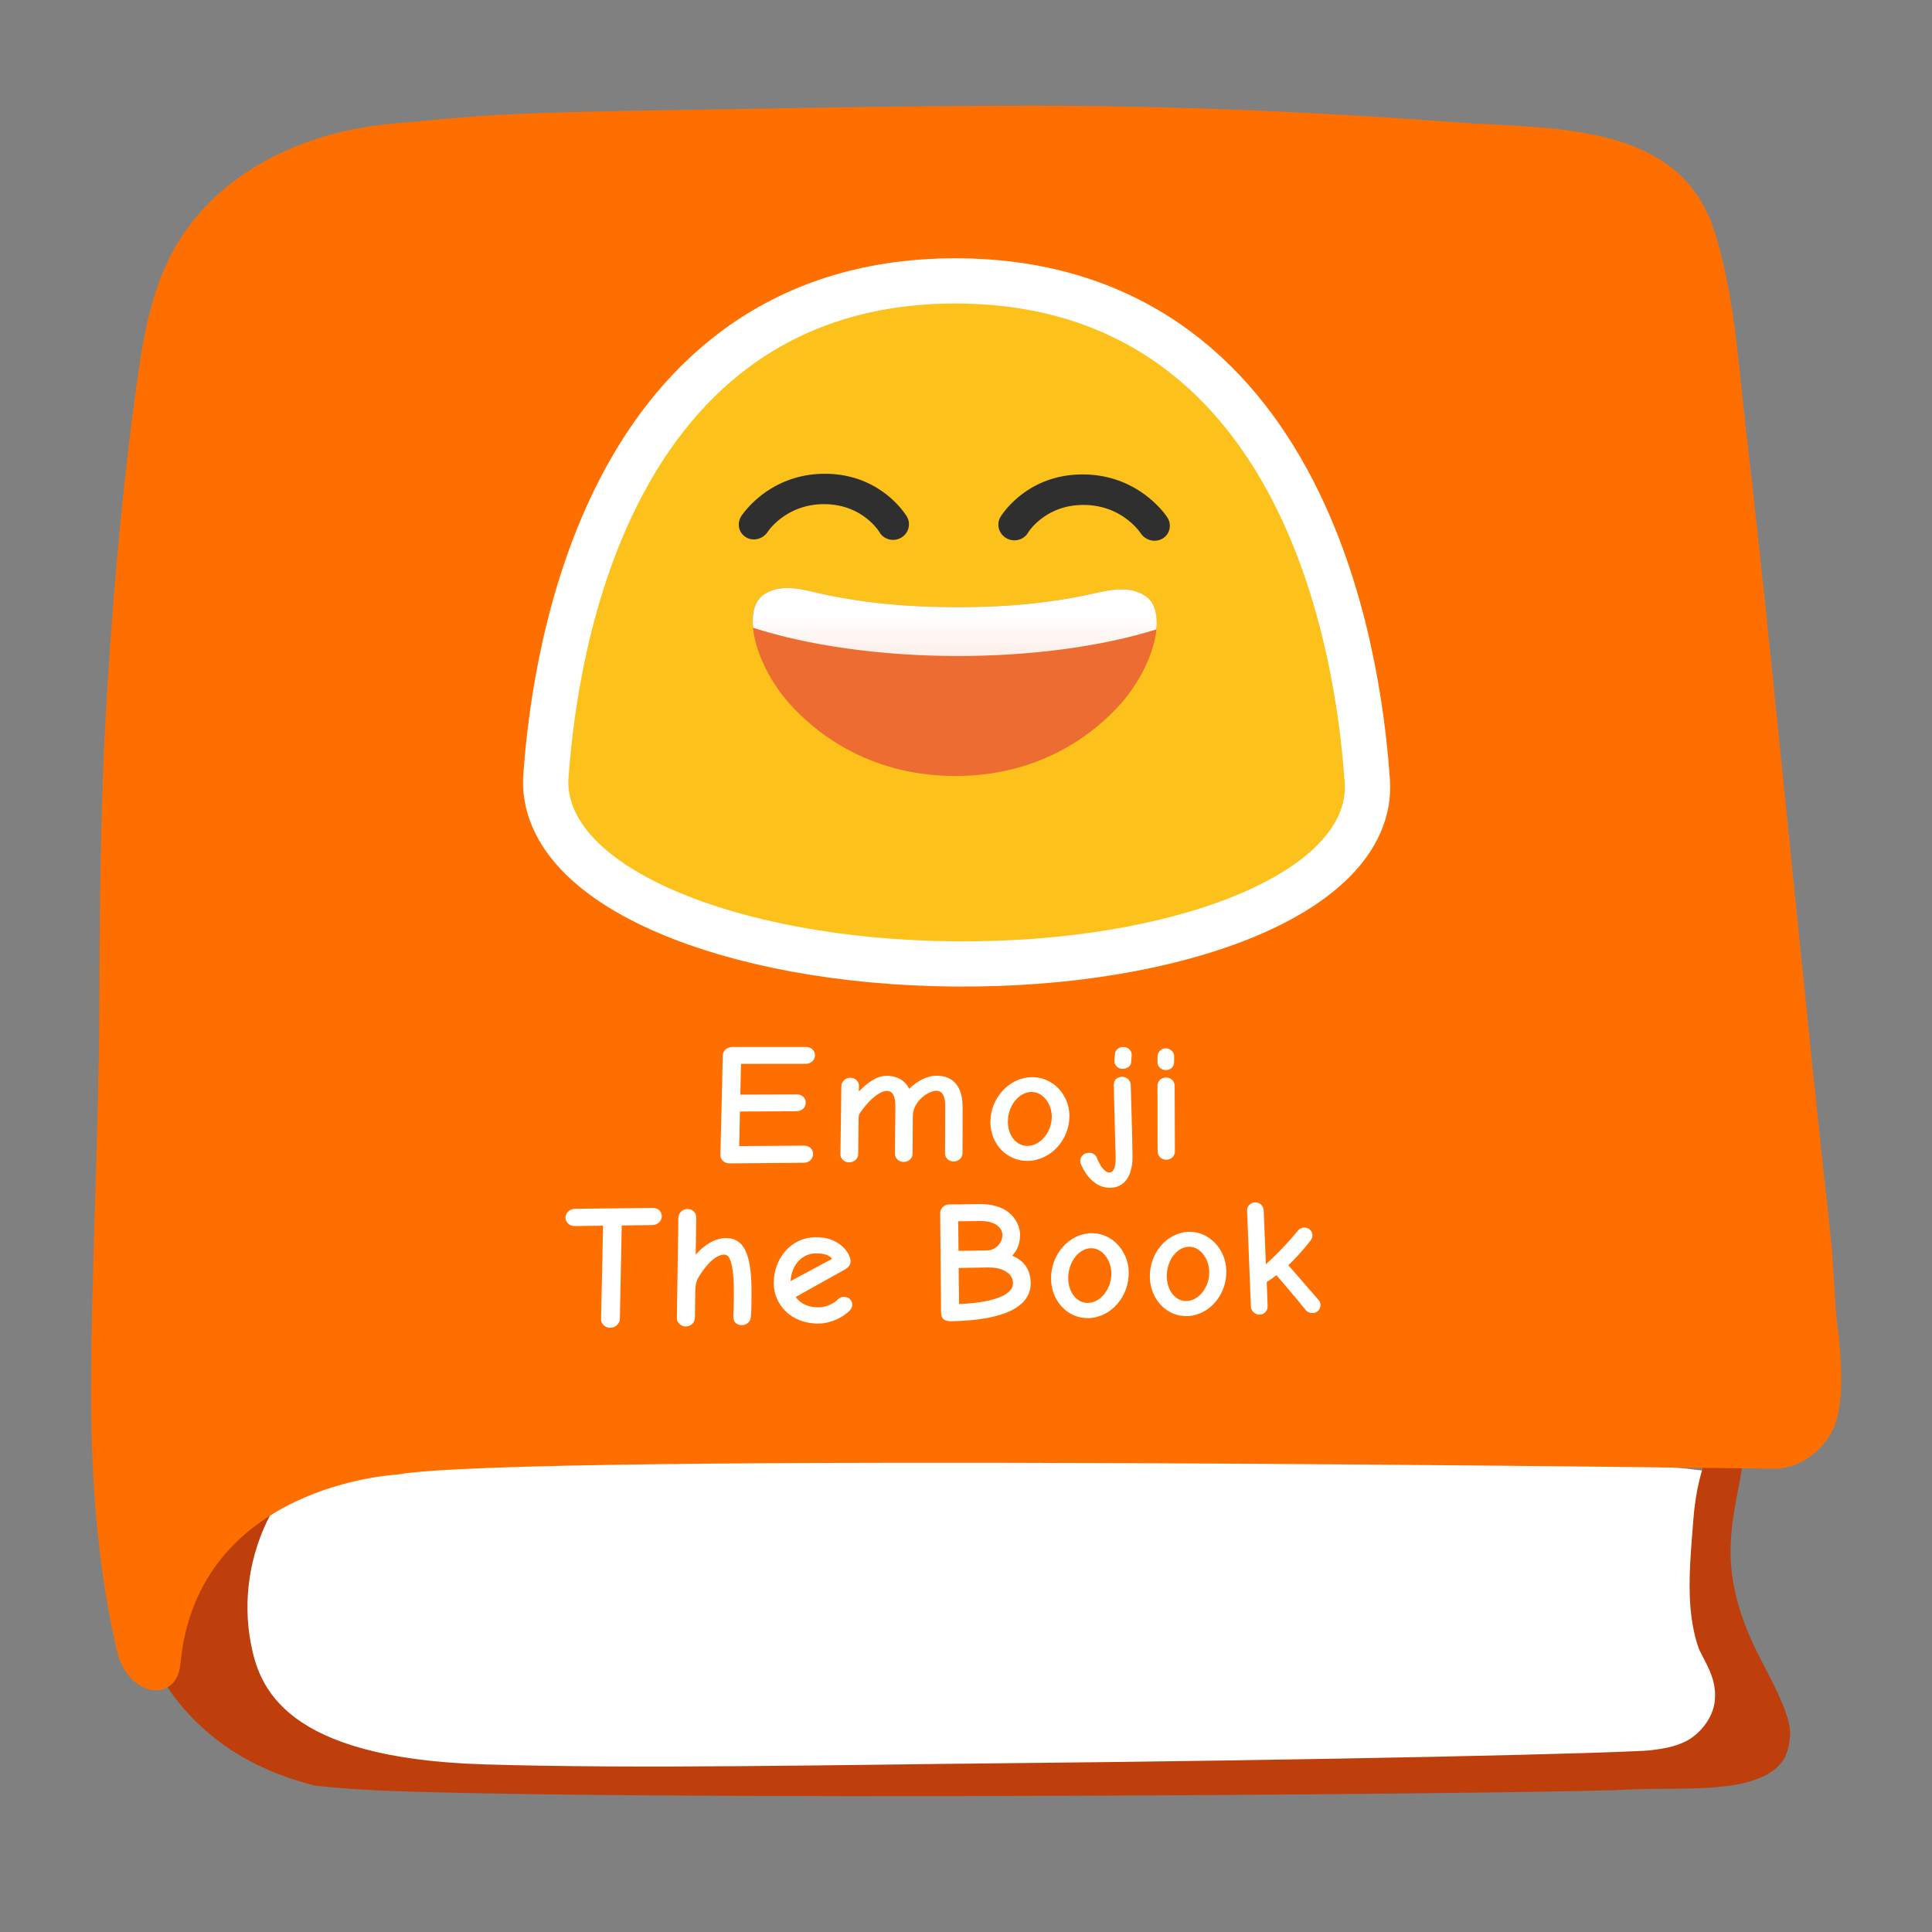<?xml version="1.0" encoding="UTF-8" standalone="no"?>
<svg
   width="128"
   height="128"
   version="1.1"
   id="svg13950"
   sodipodi:docname="emoji_u1f4d9.svg"
   inkscape:version="1.2.2 (732a01da63, 2022-12-09)"
   xml:space="preserve"
   xmlns:inkscape="http://www.inkscape.org/namespaces/inkscape"
   xmlns:sodipodi="http://sodipodi.sourceforge.net/DTD/sodipodi-0.dtd"
   xmlns:xlink="http://www.w3.org/1999/xlink"
   xmlns="http://www.w3.org/2000/svg"
   xmlns:svg="http://www.w3.org/2000/svg"><rect width="100%" height="100%" fill="#808080" stroke="none"/><sodipodi:namedview
     id="namedview13952"
     pagecolor="#ffffff"
     bordercolor="#000000"
     borderopacity="0.25"
     inkscape:showpageshadow="2"
     inkscape:pageopacity="0.0"
     inkscape:pagecheckerboard="0"
     inkscape:deskcolor="#d1d1d1"
     showgrid="false"
     inkscape:zoom="2.9996795"
     inkscape:cx="42.337856"
     inkscape:cy="71.007585"
     inkscape:window-width="1366"
     inkscape:window-height="697"
     inkscape:window-x="-8"
     inkscape:window-y="-8"
     inkscape:window-maximized="1"
     inkscape:current-layer="svg13950" /><defs
     id="defs13924"><linearGradient
       gradientTransform="matrix(0.518,0,-0.03,0.518,31.751,8.979)"
       xlink:href="#a"
       id="b"
       x1="95.743"
       y1="70.878"
       x2="95.743"
       y2="82.469"
       gradientUnits="userSpaceOnUse" /><linearGradient
       id="a"><stop
         offset="0"
         stop-color="#fff"
         id="stop13919" /><stop
         offset="1"
         stop-color="#fff"
         stop-opacity=".787"
         id="stop13921" /></linearGradient></defs><path
     d="m 112.521,116.16 c -3.239,0.496 -88.226,2.602 -92.121,0.677 -5.198,-2.559 -6.813,-10.762 -4.116,-15.845 2.213,-4.172 7.884,-4.276 11.814,-4.345 5.947,-0.104 78.774,-0.058 83.845,0.68 1.13,0.173 2.029,0.012 2.248,1.325 0.254,1.568 -0.415,3.504 -0.473,5.106 -0.081,1.936 0.184,3.85 0.415,5.763 0.161,1.372 1.049,3.043 0.934,4.403 -0.104,1.302 -1.462,2.075 -2.546,2.236 z"
     fill="#ffffff"
     id="path13926"
     style="stroke-width:1"
     sodipodi:nodetypes="cccccccccc" /><path
     style="line-height:normal;font-variant-ligatures:normal;font-variant-position:normal;font-variant-caps:normal;font-variant-numeric:normal;font-variant-alternates:normal;font-variant-east-asian:normal;font-feature-settings:normal;text-indent:0;text-align:start;text-decoration-line:none;text-decoration-style:solid;text-decoration-color:#000000;text-transform:none;text-orientation:mixed;shape-padding:0;isolation:auto;mix-blend-mode:normal;fill:#be3f0b;fill-opacity:1"
     d="m 66.5,9.014 c -5.69,0.03 -11.391,0.1 -17.082,0.21 -5.218,0.101 -10.411,0.13 -15.57,0.358 -2.528,0.116 -5.14,0.393 -7.772,0.625 -5.281,0.476 -10.429,2.938 -12.847,7.379 l -0.002,0.002 v 0.002 c -1.07,1.977 -1.644,4.421 -2.008,6.896 C 10.19,31.47 9.563,38.525 9.115,45.611 v 0.002 C 8.66,52.626 8.61,59.686 8.58,66.781 v 0.002 C 8.55,75.437 8.041,84.004 8.041,92.494 v 0.002 c -0.005,4.287 -0.155,8.587 0.504,12.408 0.659,3.82 2.035,7.101 5.146,9.81 l 0.002,0.003 c 2.08,1.806 4.492,2.897 7.186,3.592 h 0.004 c -0.036,-0.01 1.955,0.224 4.515,0.326 2.561,0.101 5.99,0.178 9.989,0.234 7.997,0.113 18.277,0.144 28.562,0.125 10.285,-0.019 20.577,-0.086 28.61,-0.168 8.033,-0.081 13.984,-0.188 14.982,-0.248 2.446,-0.145 5.445,0.068 7.658,-0.375 1.107,-0.221 1.947,-0.589 2.463,-1.047 0.515,-0.457 0.848,-0.987 0.934,-2.17 0.077,-1.144 -0.846,-2.945 -1.815,-4.799 -1.038,-1.97 -1.976,-4.24 -2.11,-6.779 v -0.006 c -0.121,-2.48 0.535,-4.583 0.766,-6.357 l 0.237,-1.807 1.82,0.069 c 0.678,0.025 1.683,-0.604 2.086,-1.352 l 0.004,-0.006 0.002,-0.006 c 0.17,-0.308 0.388,-1.362 0.394,-2.523 0.006,-1.161 -0.123,-2.426 -0.236,-3.38 -0.248,-2.109 -0.248,-4.111 -0.451,-5.933 v -0.002 c -0.852,-7.643 -1.623,-15.28 -2.402,-22.908 v -0.002 c -1.03,-10.222 -2.04,-20.423 -3.217,-30.601 v -0.002 c -0.51,-4.45 -0.773,-8.805 -2.01,-12.692 -0.943,-2.961 -2.872,-4.101 -5.727,-4.83 -2.854,-0.728 -6.436,-0.72 -9.626,-0.96 C 86.346,9.363 76.491,8.964 66.5,9.014 Z M 43.06,9.926 c 4.452,0 8.814,0.166 12.868,0.1 h 0.002 c 10.64,-0.163 21.13,0.872 31.504,1.15 h 0.002 c 3.473,0.095 6.71,0.662 9.82,0.709 h 0.004 c 3.287,0.041 7.563,0.27 10.472,3.537 l 0.002,0.002 c 1.502,1.682 2.214,3.73 2.555,5.676 h 0.002 c 0.28,1.599 0.832,3.33 1.049,5.404 v 0.004 c 1.076,10.129 1.676,20.258 2.394,30.34 v 0.004 c 0.33,4.462 0.678,8.904 1.116,13.326 l 0.002,0.002 v 0.004 c 0.523,5.445 0.95,11.318 0.492,16.943 v 0.006 l -0.002,0.008 c -0.041,0.462 -0.13,0.983 -0.346,1.523 -0.536,1.349 -1.798,2.028 -2.853,2.309 -1.058,0.281 -2.114,0.308 -3.153,0.275 -2.077,-0.065 -4.294,-0.416 -4.732,-0.424 h -0.002 l -13.961,-0.24 c -5.738,-0.1 -11.478,-0.189 -17.23,-0.29 -5.87,-0.09 -11.74,-0.19 -17.596,-0.28 -5.028,-0.08 -10.038,-0.149 -15.051,-0.229 -3.196,-0.05 -6.39,-0.091 -9.576,-0.12 h -0.03 c -0.387,-0.01 -0.802,-0.01 -1.232,-0.01 -6.685,0 -9.77,3.2 -10.096,3.548 -0.03,0.142 -0.025,0.181 -0.14,0.568 -0.18,0.605 -0.503,1.765 -1.92,2.247 -0.61,0.207 -1.45,0.162 -2.033,-0.141 -0.461,-0.24 -0.845,-0.605 -1.108,-1.053 -0.415,-0.67 -0.515,-1.204 -0.592,-1.484 l -0.004,-0.01 -10e-4,-0.01 c -0.463,-1.772 -0.324,-3.437 -0.305,-4.74 0.03,-2.584 0.201,-5.077 0.24,-7.517 v -0.002 c 0.14,-8.054 0.421,-16.086 0.711,-24.108 v -0.002 c 0.3,-8.096 0.64,-16.183 1.02,-24.27 0.14,-2.999 0.28,-5.995 0.45,-8.997 0.102,-1.834 0.058,-3.762 0.66,-5.713 0.604,-1.952 2.122,-3.854 4.589,-4.834 5.535,-2.202 11.551,-2.936 17.535,-3.14 1.496,-0.052 2.99,-0.071 4.475,-0.071 z m 64.598,82.18 c 0.766,0.011 1.365,0.045 1.875,0.119 h 0.004 c 0.123,0.017 0.55,0.014 1.174,0.158 0.626,0.145 1.62,0.63 2.115,1.564 l 0.008,0.012 0.006,0.014 c 0.447,0.87 0.418,1.998 0.152,2.738 v 0.002 l -0.002,0.004 c -0.45,1.24 -0.696,2.602 -0.806,4.013 -0.162,2.072 -0.34,4.015 -0.182,5.829 v 0.002 c 0.09,0.956 0.255,1.836 0.545,2.658 0.04,0.112 0.257,0.506 0.525,1.05 0.27,0.546 0.635,1.327 0.54,2.385 v 0.016 c -0.125,1.264 -1.126,2.313 -1.948,2.709 -0.822,0.395 -1.53,0.47 -2.02,0.543 -0.485,0.074 -0.847,0.077 -1.603,0.111 -0.761,0.035 -1.777,0.071 -3.021,0.11 -2.489,0.077 -5.883,0.162 -9.887,0.246 -8.008,0.167 -18.452,0.333 -28.916,0.433 -10.465,0.1 -24.032,0.385 -34.161,0.072 -13.264,-0.41 -14.887,-5.142 -15.437,-8.013 -0.55,-2.871 -0.084,-5.946 1.317,-8.574 v -0.002 c 1.243,-2.353 3.392,-3.818 5.58,-4.7 2.189,-0.882 4.472,-1.225 6.398,-1.26 h 0.002 c 2.39,-0.041 21.268,-0.74 39.904,-1.343 9.318,-0.302 18.613,-0.582 25.864,-0.746 3.625,-0.082 6.738,-0.134 9.097,-0.147 1.179,-0.006 2.111,-0.015 2.877,-0.004 z"
     color="#000000"
     font-weight="400"
     font-family="sans-serif"
     white-space="normal"
     overflow="visible"
     fill="#173479"
     stroke-width="4"
     id="path13928"
     sodipodi:nodetypes="ccccccccccsssscccccccsccccccccccccccscccccccccccccccccccccccccccccccccccccccccccsccccccccccccccccccccccccccccccccccccccccccsssccccccsccc" /><path
     d="m 11.95,110.265 c 1.096,-11.935 14.36,-12.57 14.36,-12.57 8.08,-1.5 91.11,-0.39 91.11,-0.39 1.61,0.06 3.17,-1.01 3.92,-2.4 0.96,-1.76 0.62,-5.16 0.39,-7.11 -0.23,-1.95 -0.23,-3.95 -0.45,-5.92 -0.85,-7.63 -1.62,-15.26 -2.4,-22.89 -1.03,-10.22 -2.04,-20.43 -3.22,-30.63 -0.5,-4.37 -0.75,-8.86 -2.09,-13.07 -2.33,-7.32 -11,-6.72 -17.11,-7.18 -10.01,-0.75 -19.92,-1.15 -29.97,-1.1 -5.7,0.03 -11.41,0.1 -17.11,0.21 -5.2,0.1 -10.41,0.13 -15.62,0.36 -2.61,0.12 -5.25,0.4 -7.86,0.63 -5.78,0.52 -11.6,3.22 -14.43,8.42 -1.25,2.31 -1.85,4.98 -2.23,7.56 -1.04,7.07 -1.67,14.18 -2.12,21.3 -0.46,7.09 -0.51,14.19 -0.54,21.29 -0.03,8.58 -0.54,17.15 -0.54,25.72 -0.01,6.27 0.57,12.08 1.712,16.88 0.748,3.147 3.963,3.451 4.198,0.89 z"
     fill="#3666d9"
     id="path13930"
     sodipodi:nodetypes="scccsccccccccccccccss"
     style="fill:#fe6f00;fill-opacity:1" /><g
     id="g14162"
     transform="matrix(0.894,0,0,0.892,6.707,-0.009)"
     style="stroke-width:1.12"><path
       d="m 63.298,22.553 c -25.447,0 -28.2,28.91 -28.668,35.198 -0.485,6.49 12.261,12.03 28.584,12.175 16.419,0.146 29.409,-5.222 28.937,-11.795 -0.457,-6.36 -3.167,-35.578 -28.853,-35.578 z"
       fill="none"
       stroke="#ffffff"
       stroke-width="1.6"
       id="path13932"
       style="stroke-width:6.718;stroke-dasharray:none" /><path
       d="m 76.334,45.165 c 0.44,0.007 0.79,0.095 1.117,0.303 0.136,0.085 0.249,0.22 0.317,0.605 0.069,0.386 0.037,0.973 -0.14,1.641 -0.203,0.77 -0.595,1.64 -1.127,2.49 -3.04,0.487 -12.333,1.576 -26.585,-0.217 -0.497,-0.825 -0.865,-1.664 -1.057,-2.408 -0.172,-0.666 -0.202,-1.25 -0.132,-1.634 0.069,-0.383 0.181,-0.515 0.315,-0.599 0.433,-0.27 0.907,-0.332 1.573,-0.268 0.666,0.065 1.459,0.28 2.297,0.45 l 5.8e-5,-10e-4 c 4.478,0.908 8.427,0.959 10.294,0.967 1.868,0.009 5.827,-0.007 10.337,-0.879 l -5.8e-5,10e-4 c 0.846,-0.163 1.645,-0.372 2.319,-0.431 a 4.469,4.735 45.827 0 1 0.471,-0.02"
       fill="#ffffff"
       stroke-width="3.291"
       id="path13934" /><path
       d="m 63.298,22.553 c 25.687,0 28.397,29.219 28.853,35.578 0.472,6.573 -12.519,11.94 -28.936,11.795 C 46.892,69.781 34.145,64.241 34.629,57.751 35.098,51.464 37.852,22.553 63.298,22.553"
       fill="#fcc21b"
       id="path13936"
       style="stroke-width:2.532" /><path
       d="m 77.027,39.61 c 0.356,0.544 1.081,0.725 1.627,0.4 0.545,-0.325 0.698,-1.023 0.353,-1.567 -0.082,-0.131 -2.093,-3.185 -6.261,-3.195 -4.166,-0.01 -6.025,3.028 -6.104,3.158 -0.323,0.541 -0.129,1.25 0.429,1.574 0.191,0.11 0.394,0.162 0.601,0.163 0.396,10e-4 0.786,-0.196 1.002,-0.555 0.054,-0.093 1.31,-2.082 4.127,-2.074 2.82,0.004 4.164,2.007 4.228,2.096 m -29.25,0.303 a 1.13,1.197 45.827 0 0 1.612,-0.4 c 0.05,-0.083 1.389,-2.064 4.191,-2.057 2.85,0.008 4.082,2.063 4.095,2.084 0.321,0.546 1.033,0.734 1.595,0.41 0.558,-0.319 0.754,-1.026 0.431,-1.569 -0.075,-0.13 -1.916,-3.172 -6.058,-3.182 -4.132,-0.01 -6.128,3.017 -6.212,3.146 -0.347,0.544 -0.191,1.246 0.346,1.568"
       fill="#2f2f2f"
       id="path13938"
       style="stroke-width:2.532" /><path
       d="m 49.124,44.155 c 1.371,-0.895 3.033,-0.295 4.514,0.018 4.143,0.875 7.81,0.925 9.571,0.932 1.763,0.008 5.44,-0.012 9.609,-0.855 1.493,-0.301 3.173,-0.891 4.553,0.019 1.762,1.16 0.647,5.35 -2.005,8.221 -1.62,1.755 -5.546,5.2 -12.181,5.156 -6.619,-0.044 -10.506,-3.525 -12.107,-5.291 -2.613,-2.886 -3.695,-7.06 -1.954,-8.2"
       fill="#ec6c31"
       stroke-width="12.656"
       id="path13940" /><path
       id="path13942"
       style="fill:url(#b);stroke-width:1.12"
       d="m 50.764,43.686 c -0.571,0.009 -1.125,0.133 -1.639,0.469 -0.682,0.447 -0.926,1.364 -0.818,2.482 4.087,1.319 9.371,2.069 14.887,2.098 5.545,0.025 10.876,-0.682 15.002,-1.977 0.109,-1.118 -0.136,-2.035 -0.824,-2.488 C 75.992,43.36 74.312,43.949 72.818,44.25 c -4.17,0.843 -7.847,0.863 -9.609,0.855 -1.762,-0.007 -5.427,-0.057 -9.57,-0.932 -0.926,-0.196 -1.923,-0.503 -2.875,-0.488 z" /></g><g
     style="line-height:89.8%"
     aria-label="Emojipedia The Book"
     font-weight="700"
     font-size="10.667px"
     font-family="'Comic Neue'"
     letter-spacing="0"
     word-spacing="0"
     fill="#ffffff"
     stroke-width="0.2"
     id="g13948"
     transform="matrix(1,0,-0.063,1,6.487,-5.001)"><path
       style="line-height:89.8%;-inkscape-font-specification:'Comic Neue Bold'"
       d="m 47.585,80.934 -0.094,-2.293 3.748,-0.017 c 0.344,-0.002 0.59,-0.25 0.575,-0.566 -0.015,-0.315 -0.283,-0.55 -0.626,-0.548 l -3.742,0.013 -0.083,-2.037 4.294,-0.005 c 0.342,0 0.586,-0.257 0.571,-0.558 -0.014,-0.312 -0.282,-0.557 -0.623,-0.557 h -4.892 c -0.345,0 -0.607,0.247 -0.594,0.56 l 0.258,6.587 c 0.012,0.32 0.296,0.569 0.645,0.566 l 4.916,-0.041 c 0.345,-0.003 0.592,-0.255 0.577,-0.573 -0.016,-0.317 -0.285,-0.565 -0.63,-0.562 l -4.3,0.03 m 12.764,-4.665 c -0.564,0.001 -1.219,0.324 -1.742,0.87 -0.375,-0.666 -1,-0.864 -1.544,-0.863 -0.653,0.001 -1.259,0.46 -1.775,1.042 l -0.02,-0.38 c -0.014,-0.28 -0.282,-0.535 -0.61,-0.534 -0.303,0 -0.57,0.258 -0.556,0.537 l 0.226,4.545 c 0.015,0.294 0.309,0.53 0.615,0.527 0.318,-0.002 0.575,-0.242 0.56,-0.536 l -0.12,-2.322 c -0.013,-0.247 0.007,-0.325 0.064,-0.415 0.617,-0.989 1.283,-1.46 1.67,-1.462 0.254,0 0.598,0.099 0.65,1.048 l 0.171,3.132 c 0.016,0.293 0.309,0.528 0.613,0.525 0.327,-0.002 0.569,-0.241 0.552,-0.534 l -0.141,-2.503 c -0.055,-0.982 0.929,-1.677 1.446,-1.678 0.24,-0.001 0.606,0.098 0.662,1.043 l 0.185,3.121 c 0.017,0.292 0.296,0.526 0.61,0.523 0.301,-0.002 0.564,-0.24 0.546,-0.532 l -0.186,-3.05 c -0.106,-1.743 -1.085,-2.106 -1.876,-2.104 m 6.404,5.645 c 1.512,-0.012 2.698,-1.38 2.584,-2.998 -0.096,-1.368 -1.24,-2.553 -2.622,-2.55 -1.505,0.003 -2.69,1.367 -2.588,2.977 0.09,1.428 1.23,2.583 2.627,2.571 m -0.02,-4.567 c 0.733,-0.003 1.377,0.757 1.437,1.63 0.07,1.032 -0.639,1.938 -1.484,1.944 -0.774,0.005 -1.347,-0.727 -1.403,-1.595 -0.069,-1.055 0.596,-1.976 1.45,-1.98 m 4.619,4.407 c -0.087,-0.237 -0.318,-0.388 -0.57,-0.373 -0.343,0.003 -0.56,0.26 -0.54,0.539 0.004,0.066 0.033,0.144 0.048,0.189 0.113,0.255 0.802,1.6 2.032,1.588 1.296,-0.014 1.42,-1.34 1.364,-2.073 -0.07,-0.925 -0.149,-1.849 -0.235,-2.772 -0.087,-0.989 -0.179,-1.898 -0.186,-1.986 -0.021,-0.284 -0.308,-0.524 -0.6,-0.524 -0.338,0.001 -0.543,0.232 -0.52,0.538 0.012,0.165 0.125,1.362 0.225,2.551 0.092,1.083 0.194,2.125 0.203,2.258 0.022,0.289 0.05,0.99 -0.35,0.993 -0.354,0.004 -0.7,-0.54 -0.87,-0.927 m 1.858,-6.832 c 0.003,-0.261 -0.228,-0.555 -0.59,-0.555 -0.267,0 -0.511,0.164 -0.526,0.436 l -0.011,0.469 c -0.003,0.273 0.25,0.545 0.577,0.545 0.245,0 0.537,-0.143 0.539,-0.426 l 0.01,-0.469 m 2.972,2.001 c -0.024,-0.295 -0.286,-0.534 -0.61,-0.533 -0.314,0 -0.55,0.24 -0.527,0.536 l 0.284,4.374 c 0.023,0.299 0.3,0.54 0.615,0.537 0.315,-0.002 0.553,-0.248 0.529,-0.546 l -0.291,-4.368 m -0.65,-1.024 c 0.313,0 0.528,-0.218 0.516,-0.512 l -0.022,-0.412 c -0.01,-0.26 -0.284,-0.52 -0.585,-0.52 -0.285,-0.007 -0.519,0.225 -0.515,0.51 l 0.02,0.402 c 0.01,0.283 0.285,0.533 0.586,0.532 m -33.414,9.129 -5.154,0.06 c -0.326,0.004 -0.605,0.25 -0.592,0.573 0.012,0.312 0.31,0.575 0.637,0.57 l 1.889,-0.024 0.258,6.202 c 0.013,0.306 0.313,0.57 0.653,0.563 0.34,-0.007 0.604,-0.282 0.591,-0.587 l -0.268,-6.194 2.037,-0.026 c 0.347,-0.005 0.595,-0.272 0.58,-0.582 -0.015,-0.321 -0.285,-0.559 -0.632,-0.555 m 6.949,7.233 c 0.019,-0.325 -0.004,-0.743 -0.043,-1.448 -0.14,-2.547 -0.637,-3.801 -1.961,-3.783 -0.725,0.01 -1.416,0.48 -1.903,1.097 l -0.124,-2.469 c -0.02,-0.323 -0.296,-0.57 -0.619,-0.554 -0.315,-0.005 -0.571,0.254 -0.564,0.569 l 0.322,6.661 c 0.014,0.292 0.313,0.555 0.625,0.548 0.323,-0.006 0.586,-0.222 0.567,-0.595 l -0.086,-1.732 c -0.016,-0.313 0.007,-0.592 0.107,-0.825 0.157,-0.327 0.858,-1.596 1.658,-1.608 0.283,-0.004 0.68,0.289 0.813,2.793 0.04,0.73 0.031,1.044 0.048,1.346 0.016,0.302 0.251,0.542 0.609,0.534 0.32,-0.006 0.554,-0.243 0.55,-0.534 m 5.679,-1.149 c -0.25,0.27 -0.772,0.498 -1.174,0.506 -0.695,0.013 -1.235,-0.22 -1.617,-0.685 l 3.15,-1.825 c 0.246,-0.14 0.355,-0.337 0.342,-0.531 -0.034,-0.536 -0.828,-1.63 -2.425,-1.607 -1.663,0.023 -2.667,1.446 -2.578,3.02 0.082,1.443 1.335,2.74 3.193,2.702 0.756,-0.016 1.572,-0.413 1.979,-0.894 0.088,-0.094 0.133,-0.22 0.124,-0.348 -0.02,-0.31 -0.277,-0.536 -0.605,-0.53 -0.15,0.009 -0.29,0.078 -0.389,0.192 m -3.195,-1.233 c -0.01,-1.01 0.6,-1.823 1.536,-1.837 0.558,-0.008 0.917,0.112 1.126,0.36 l -2.662,1.477 m 10.852,2.658 c 3.564,-0.072 5.186,-1.005 5.064,-2.545 -0.07,-0.87 -0.505,-1.45 -1.335,-1.798 0.282,-0.32 0.482,-0.784 0.43,-1.435 -0.028,-0.359 -0.428,-2.01 -2.829,-1.982 l -2.01,0.023 c -0.309,0.004 -0.563,0.265 -0.542,0.557 l 0.47,6.565 c 0.038,0.526 0.333,0.623 0.752,0.615 m 0.233,-3.529 1.994,-0.033 c 0.722,-0.011 1.609,0.28 1.668,1.037 0.069,0.884 -1.537,1.313 -3.488,1.384 l -0.174,-2.388 m -0.227,-3.093 1.408,-0.018 c 1.416,-0.018 1.57,0.766 1.582,0.912 0.035,0.557 -0.402,1.03 -0.96,1.039 l -1.886,0.028 -0.144,-1.96 m 9.029,6.415 c 1.486,-0.03 2.625,-1.431 2.48,-3.07 -0.122,-1.387 -1.271,-2.576 -2.63,-2.557 -1.48,0.02 -2.619,1.417 -2.486,3.05 0.118,1.446 1.262,2.605 2.636,2.577 m -0.112,-4.632 c 0.721,-0.01 1.37,0.752 1.446,1.637 0.091,1.045 -0.589,1.972 -1.42,1.988 -0.761,0.014 -1.34,-0.722 -1.413,-1.602 -0.088,-1.068 0.547,-2.01 1.387,-2.023 m 6.636,4.499 c 1.465,-0.03 2.574,-1.42 2.416,-3.046 -0.133,-1.376 -1.277,-2.557 -2.616,-2.538 -1.459,0.02 -2.568,1.406 -2.422,3.026 0.13,1.436 1.268,2.586 2.622,2.558 m -0.153,-4.596 c 0.71,-0.011 1.357,0.746 1.44,1.625 0.1,1.037 -0.562,1.956 -1.38,1.972 -0.751,0.015 -1.328,-0.716 -1.408,-1.59 -0.097,-1.06 0.52,-1.995 1.348,-2.007 m 8.766,3.486 -2.106,-2.26 c 0.42,-0.427 1.027,-1.133 1.388,-1.678 0.065,-0.093 0.093,-0.207 0.079,-0.32 -0.035,-0.292 -0.288,-0.508 -0.582,-0.497 -0.168,-1.68e-4 -0.325,0.084 -0.417,0.225 -0.595,0.786 -1.252,1.524 -1.964,2.206 l -0.37,-3.57 c -0.03,-0.306 -0.29,-0.537 -0.597,-0.532 -0.295,0.004 -0.533,0.237 -0.504,0.523 l 0.655,6.39 c 0.028,0.28 0.317,0.532 0.602,0.526 0.297,0.004 0.533,-0.251 0.506,-0.547 l -0.162,-1.614 c 0.15,-0.103 0.384,-0.263 0.615,-0.456 0.37,0.394 1.395,1.52 2.104,2.332 0.115,0.12 0.28,0.184 0.45,0.18 0.33,-0.006 0.518,-0.266 0.486,-0.566 -0.019,-0.132 -0.084,-0.253 -0.183,-0.342"
       id="path13946"
       sodipodi:nodetypes="cccccccccsscccccccccccccccccccccccccccccccccccccccccccccccccccccccccsccsccccccccccccccccccccccsccccccccccccccccccccccccccccccccccccccccccccccccccccccccccccccccccccccccccccccccccccccccccccccccc" /></g></svg>
